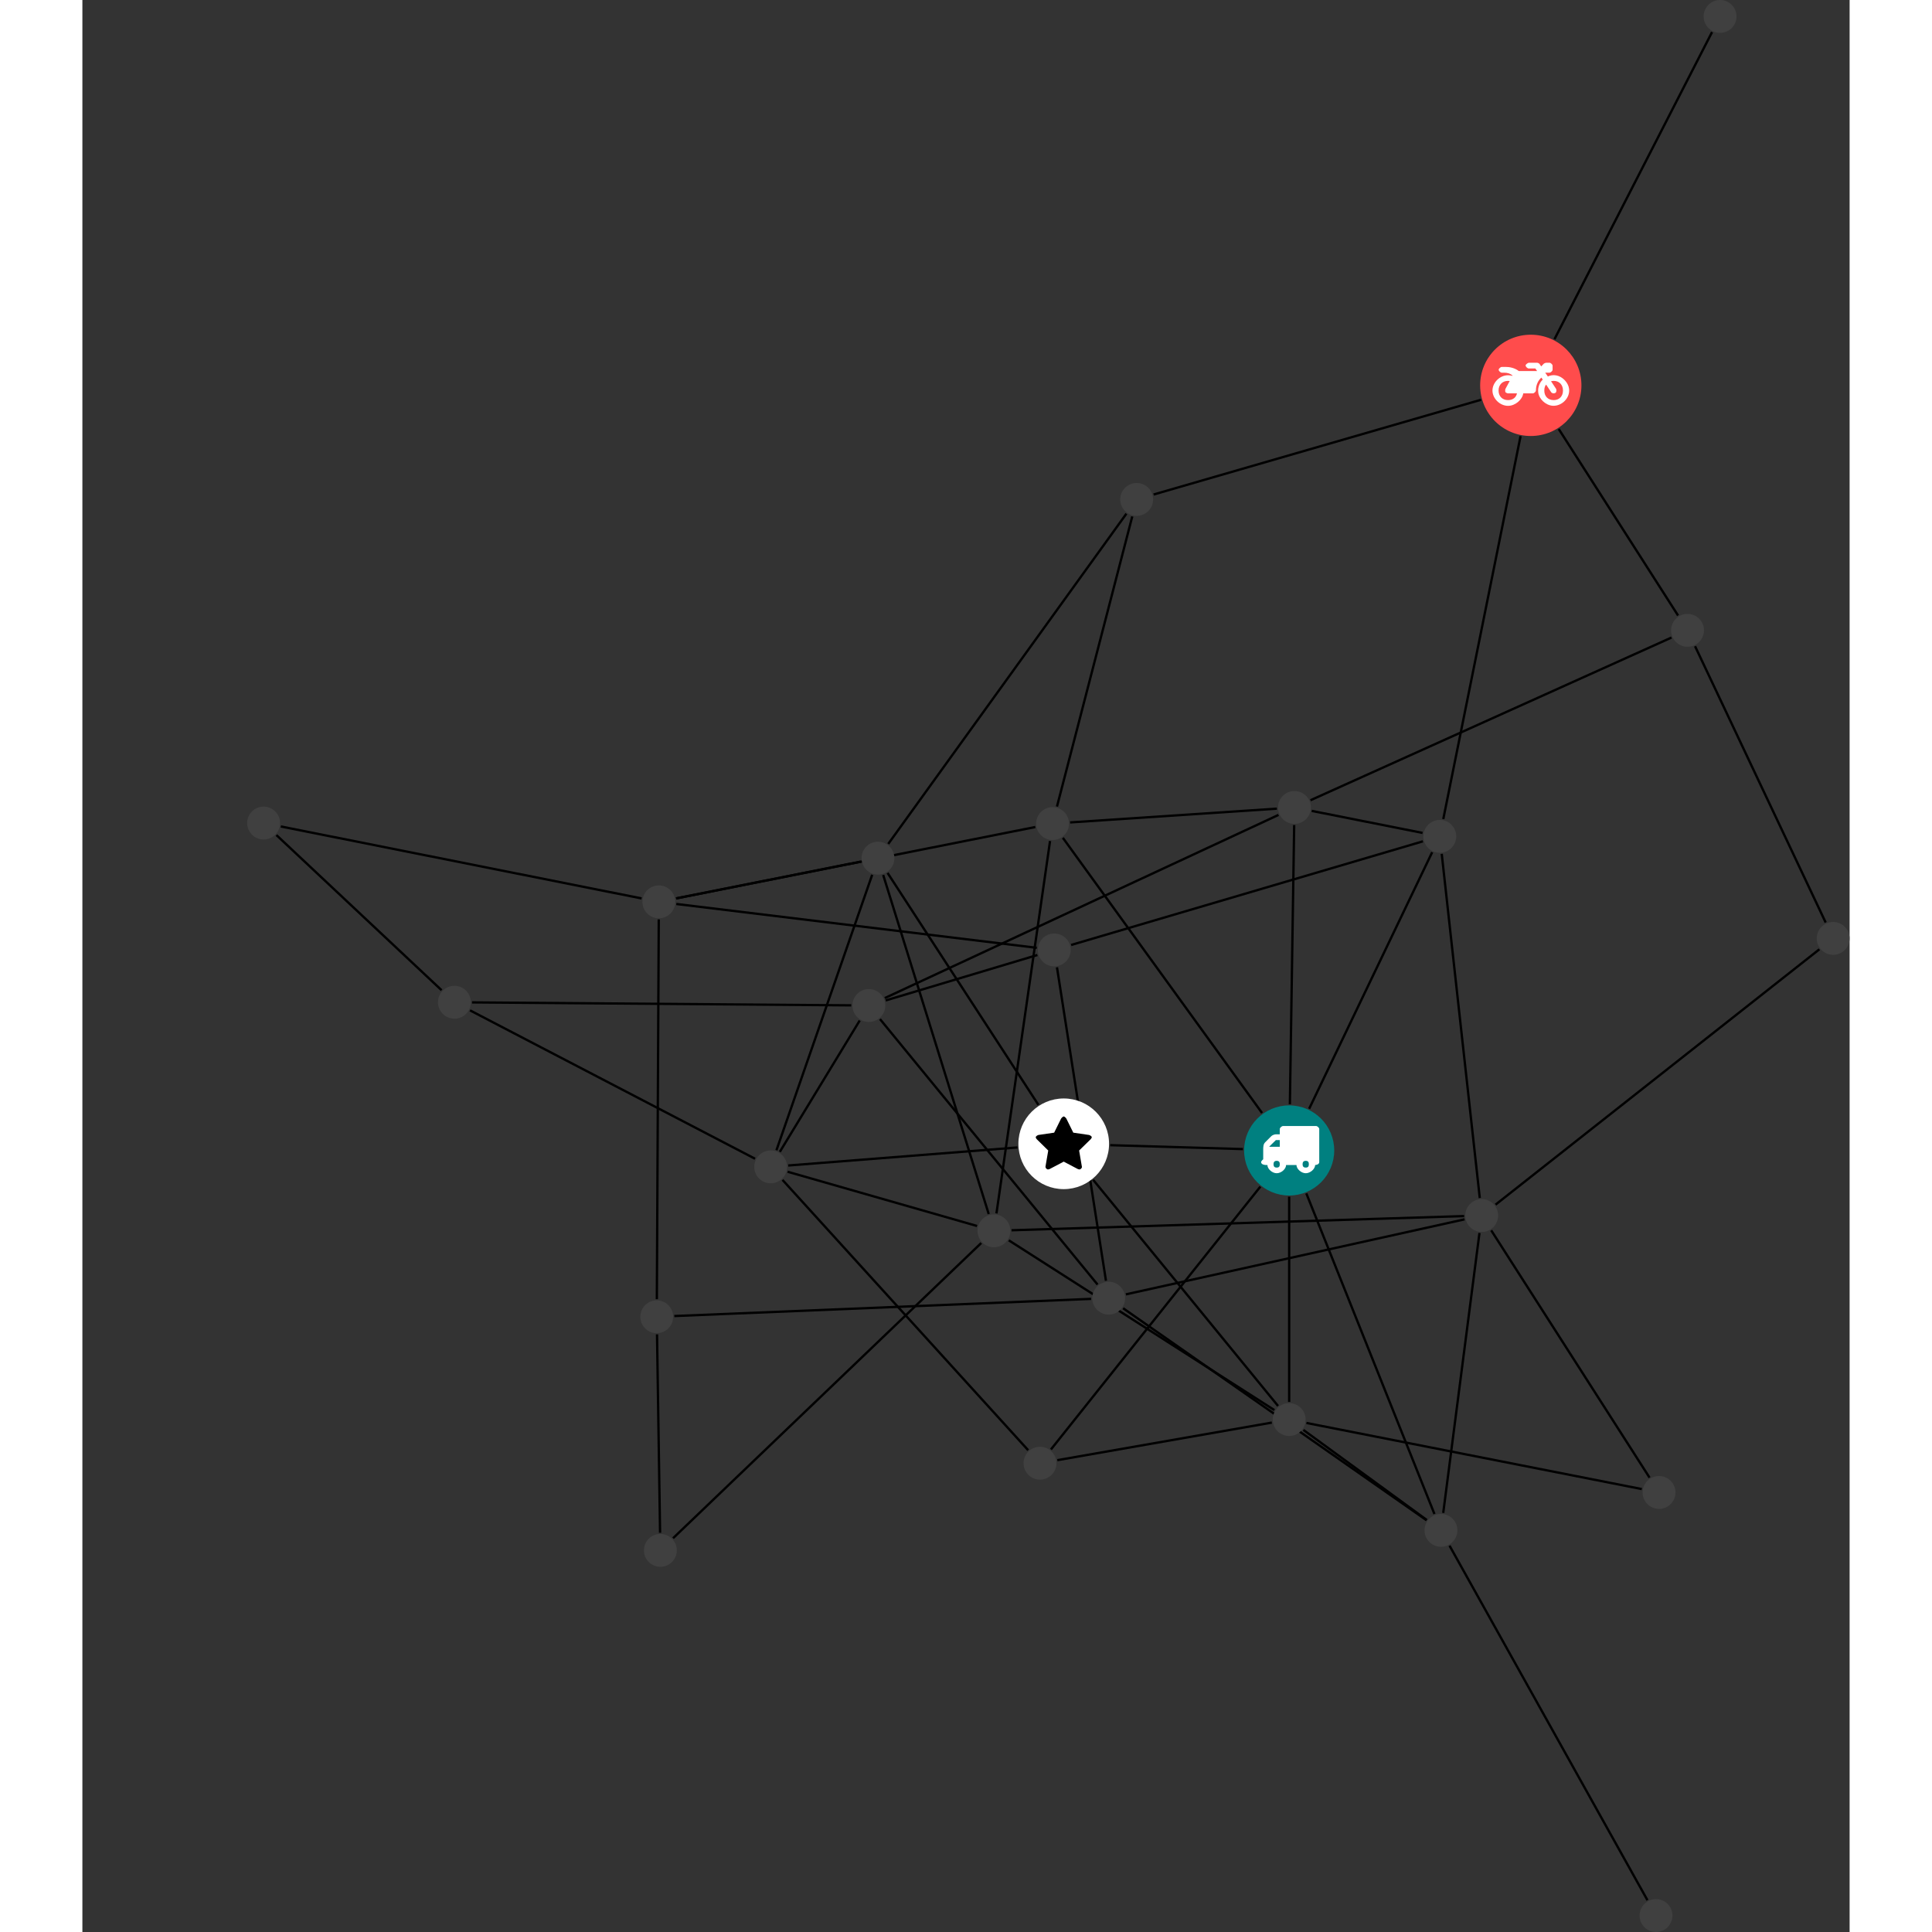<?xml version="1.0" encoding="UTF-8"?>
<svg xmlns="http://www.w3.org/2000/svg" xmlns:xlink="http://www.w3.org/1999/xlink" width="331.352pt" height="331.352pt" viewBox="-28.261 0.000 303.091 331.352" version="1.1">
<rect x="-28.261" y="0.000" width="303.091" height="331.352" fill="#333333" stroke="none"/>
<defs>
<g>
<symbol overflow="visible" id="glyph0-0">
<path style="stroke:none;" d="M 1.422 -0.75 L 1.422 -7.922 L 3.562 -7.922 L 3.562 -0.891 L 1.422 -0.891 Z M 0.625 0 L 4.531 0 L 4.531 -8.812 L 0.438 -8.812 L 0.438 0 Z M 0.625 0 "/>
</symbol>
<symbol overflow="visible" id="glyph0-1">
<path style="stroke:none;" d="M 3.375 -0.844 C 3.375 -0.453 3.234 -0.266 2.844 -0.266 C 2.469 -0.266 2.297 -0.453 2.297 -0.844 C 2.297 -1.219 2.469 -1.422 2.844 -1.422 C 3.234 -1.422 3.375 -1.219 3.375 -0.844 Z M 1.594 -3.688 L 1.594 -3.859 C 1.594 -3.875 1.578 -3.875 1.594 -3.891 L 2.688 -4.969 C 2.703 -5 2.656 -4.984 2.688 -4.984 L 3.375 -4.984 L 3.375 -3.828 L 1.594 -3.828 Z M 8.359 -0.844 C 8.359 -0.453 8.219 -0.266 7.828 -0.266 C 7.453 -0.266 7.281 -0.453 7.281 -0.844 C 7.281 -1.219 7.453 -1.422 7.828 -1.422 C 8.219 -1.422 8.359 -1.219 8.359 -0.844 Z M 10.141 -6.891 C 10.141 -7.094 9.812 -7.391 9.609 -7.391 L 3.922 -7.391 C 3.719 -7.391 3.375 -7.094 3.375 -6.891 L 3.375 -5.969 L 2.672 -5.969 C 2.469 -5.969 2.078 -5.812 1.938 -5.672 L 0.844 -4.578 C 0.531 -4.266 0.531 -3.734 0.531 -3.328 L 0.531 -1.688 C 0.516 -1.688 0.172 -1.391 0.172 -1.203 C 0.172 -0.781 0.781 -0.703 1.062 -0.703 L 1.25 -0.703 C 1.25 -0.047 2.062 0.703 2.844 0.703 C 3.641 0.703 4.453 -0.047 4.453 -0.703 L 6.234 -0.703 C 6.234 -0.047 7.047 0.703 7.828 0.703 C 8.625 0.703 9.438 -0.047 9.438 -0.703 C 9.547 -0.703 10.141 -0.781 10.141 -1.203 Z M 10.141 -6.891 "/>
</symbol>
<symbol overflow="visible" id="glyph0-2">
<path style="stroke:none;" d="M 12.969 -2.906 C 12.844 -3.984 11.859 -5.016 10.781 -5.219 C 10.234 -5.328 9.703 -5.219 9.328 -5.031 L 8.875 -5.688 L 9.609 -5.688 C 9.812 -5.688 10.141 -5.984 10.141 -6.188 L 10.141 -6.891 C 10.141 -7.094 9.812 -7.391 9.609 -7.391 L 9.047 -7.391 C 8.969 -7.391 8.734 -7.312 8.656 -7.25 L 8.188 -6.766 L 7.891 -7.203 C 7.828 -7.281 7.594 -7.391 7.484 -7.391 L 6.078 -7.391 C 5.906 -7.391 5.547 -7.125 5.516 -6.953 C 5.484 -6.734 5.828 -6.406 6.047 -6.406 L 7.188 -6.406 L 7.484 -5.969 L 4.344 -5.969 C 4.141 -6.125 3.375 -6.672 2.141 -6.672 L 1.422 -6.672 C 1.219 -6.672 0.891 -6.375 0.891 -6.188 C 0.891 -5.984 1.219 -5.688 1.422 -5.688 L 1.781 -5.688 C 2.484 -5.688 2.906 -5.516 3.281 -5.188 L 3.25 -5.141 C 3.078 -5.188 2.797 -5.25 2.5 -5.25 C 1.109 -5.25 -0.172 -4 -0.172 -2.625 C -0.172 -1.25 1.109 0 2.5 0 C 3.75 0 4.953 -1.062 5.109 -2.141 L 6.766 -2.141 C 6.969 -2.141 7.281 -2.438 7.281 -2.625 C 7.281 -3.609 7.688 -4.391 8.219 -4.844 L 8.453 -4.5 C 7.969 -4.062 7.578 -3.203 7.672 -2.359 C 7.781 -1.172 8.969 -0.094 10.141 -0.016 C 11.703 0.094 13.156 -1.344 12.969 -2.906 Z M 2.5 -0.984 C 1.516 -0.984 0.875 -1.641 0.875 -2.625 C 0.875 -3.594 1.516 -4.281 2.5 -4.281 C 2.672 -4.281 2.844 -4.234 2.781 -4.25 L 2.047 -2.891 C 2 -2.781 2 -2.469 2.047 -2.359 C 2.125 -2.25 2.375 -2.141 2.5 -2.141 L 4.031 -2.141 C 3.891 -1.453 3.344 -0.984 2.5 -0.984 Z M 10.328 -0.984 C 9.344 -0.984 8.719 -1.641 8.719 -2.625 C 8.719 -3.109 8.859 -3.469 9.031 -3.641 L 9.906 -2.328 C 9.969 -2.219 10.203 -2.141 10.328 -2.141 C 10.391 -2.141 10.594 -2.188 10.641 -2.234 C 10.812 -2.344 10.844 -2.75 10.734 -2.922 L 9.875 -4.219 C 9.859 -4.219 10.094 -4.281 10.328 -4.281 C 11.297 -4.281 11.922 -3.594 11.922 -2.625 C 11.922 -1.641 11.297 -0.984 10.328 -0.984 Z M 10.328 -0.984 "/>
</symbol>
<symbol overflow="visible" id="glyph0-3">
<path style="stroke:none;" d="M 9.438 -5.078 C 9.438 -5.25 9.078 -5.453 8.938 -5.469 L 6.266 -5.859 L 5.078 -8.266 C 5.031 -8.375 4.75 -8.641 4.625 -8.641 C 4.5 -8.641 4.234 -8.375 4.172 -8.266 L 2.984 -5.859 L 0.312 -5.469 C 0.172 -5.453 -0.172 -5.25 -0.172 -5.078 C -0.172 -4.969 -0.062 -4.781 0.016 -4.719 L 1.969 -2.797 L 1.5 -0.062 C 1.5 -0.016 1.5 0.016 1.5 0.047 C 1.5 0.203 1.75 0.453 1.906 0.453 C 1.984 0.453 2.188 0.406 2.25 0.359 L 4.625 -0.891 L 7 0.359 C 7.062 0.406 7.266 0.453 7.344 0.453 C 7.5 0.453 7.75 0.203 7.75 0.047 C 7.75 0.016 7.75 -0.016 7.734 -0.062 L 7.266 -2.797 L 9.234 -4.719 C 9.297 -4.781 9.438 -4.969 9.438 -5.078 Z M 9.438 -5.078 "/>
</symbol>
</g>
<clipPath id="clip1">
  <path d="M 208 157 L 274.828 157 L 274.828 213 L 208 213 Z M 208 157 "/>
</clipPath>
<clipPath id="clip2">
  <path d="M 242 105 L 274.828 105 L 274.828 164 L 242 164 Z M 242 105 "/>
</clipPath>
<clipPath id="clip3">
  <path d="M 200 259 L 246 259 L 246 331.352 L 200 331.352 Z M 200 259 "/>
</clipPath>
<clipPath id="clip4">
  <path d="M 269 158 L 274.828 158 L 274.828 164 L 269 164 Z M 269 158 "/>
</clipPath>
<clipPath id="clip5">
  <path d="M 238 325 L 245 325 L 245 331.352 L 238 331.352 Z M 238 325 "/>
</clipPath>
</defs>
<g id="surface1">
<path style="fill:none;stroke-width:0.399;stroke-linecap:butt;stroke-linejoin:miter;stroke:rgb(0%,0%,0%);stroke-opacity:1;stroke-miterlimit:10;" d="M 0.002 -7.927 L 0.002 -43.134 " transform="matrix(1,0,0,-1,178.709,197.311)"/>
<path style="fill:none;stroke-width:0.399;stroke-linecap:butt;stroke-linejoin:miter;stroke:rgb(0%,0%,0%);stroke-opacity:1;stroke-miterlimit:10;" d="M 0.123 7.928 L 0.861 55.807 " transform="matrix(1,0,0,-1,178.709,197.311)"/>
<path style="fill:none;stroke-width:0.399;stroke-linecap:butt;stroke-linejoin:miter;stroke:rgb(0%,0%,0%);stroke-opacity:1;stroke-miterlimit:10;" d="M -7.924 0.233 L -30.693 0.905 " transform="matrix(1,0,0,-1,178.709,197.311)"/>
<path style="fill:none;stroke-width:0.399;stroke-linecap:butt;stroke-linejoin:miter;stroke:rgb(0%,0%,0%);stroke-opacity:1;stroke-miterlimit:10;" d="M 3.428 7.151 L 24.529 51.151 " transform="matrix(1,0,0,-1,178.709,197.311)"/>
<path style="fill:none;stroke-width:0.399;stroke-linecap:butt;stroke-linejoin:miter;stroke:rgb(0%,0%,0%);stroke-opacity:1;stroke-miterlimit:10;" d="M -4.65 6.424 L -38.811 53.616 " transform="matrix(1,0,0,-1,178.709,197.311)"/>
<path style="fill:none;stroke-width:0.399;stroke-linecap:butt;stroke-linejoin:miter;stroke:rgb(0%,0%,0%);stroke-opacity:1;stroke-miterlimit:10;" d="M -4.939 -6.201 L -40.857 -51.279 " transform="matrix(1,0,0,-1,178.709,197.311)"/>
<path style="fill:none;stroke-width:0.399;stroke-linecap:butt;stroke-linejoin:miter;stroke:rgb(0%,0%,0%);stroke-opacity:1;stroke-miterlimit:10;" d="M 2.943 -7.365 L 24.916 -62.349 " transform="matrix(1,0,0,-1,178.709,197.311)"/>
<path style="fill:none;stroke-width:0.399;stroke-linecap:butt;stroke-linejoin:miter;stroke:rgb(0%,0%,0%);stroke-opacity:1;stroke-miterlimit:10;" d="M -1.908 -43.818 L -33.619 -5.033 " transform="matrix(1,0,0,-1,178.709,197.311)"/>
<path style="fill:none;stroke-width:0.399;stroke-linecap:butt;stroke-linejoin:miter;stroke:rgb(0%,0%,0%);stroke-opacity:1;stroke-miterlimit:10;" d="M 2.959 -46.736 L 60.478 -58.076 " transform="matrix(1,0,0,-1,178.709,197.311)"/>
<path style="fill:none;stroke-width:0.399;stroke-linecap:butt;stroke-linejoin:miter;stroke:rgb(0%,0%,0%);stroke-opacity:1;stroke-miterlimit:10;" d="M -2.541 -44.529 L -48.088 -15.412 " transform="matrix(1,0,0,-1,178.709,197.311)"/>
<path style="fill:none;stroke-width:0.399;stroke-linecap:butt;stroke-linejoin:miter;stroke:rgb(0%,0%,0%);stroke-opacity:1;stroke-miterlimit:10;" d="M -2.971 -46.673 L -39.764 -53.119 " transform="matrix(1,0,0,-1,178.709,197.311)"/>
<path style="fill:none;stroke-width:0.399;stroke-linecap:butt;stroke-linejoin:miter;stroke:rgb(0%,0%,0%);stroke-opacity:1;stroke-miterlimit:10;" d="M 2.439 -47.931 L 23.6 -63.373 " transform="matrix(1,0,0,-1,178.709,197.311)"/>
<path style="fill:none;stroke-width:0.399;stroke-linecap:butt;stroke-linejoin:miter;stroke:rgb(0%,0%,0%);stroke-opacity:1;stroke-miterlimit:10;" d="M -87.357 -0.24 L -73.654 22.284 " transform="matrix(1,0,0,-1,178.709,197.311)"/>
<path style="fill:none;stroke-width:0.399;stroke-linecap:butt;stroke-linejoin:miter;stroke:rgb(0%,0%,0%);stroke-opacity:1;stroke-miterlimit:10;" d="M -85.916 -2.58 L -46.615 0.514 " transform="matrix(1,0,0,-1,178.709,197.311)"/>
<path style="fill:none;stroke-width:0.399;stroke-linecap:butt;stroke-linejoin:miter;stroke:rgb(0%,0%,0%);stroke-opacity:1;stroke-miterlimit:10;" d="M -86.025 -3.65 L -53.533 -12.955 " transform="matrix(1,0,0,-1,178.709,197.311)"/>
<path style="fill:none;stroke-width:0.399;stroke-linecap:butt;stroke-linejoin:miter;stroke:rgb(0%,0%,0%);stroke-opacity:1;stroke-miterlimit:10;" d="M -87.936 0.034 L -71.514 47.28 " transform="matrix(1,0,0,-1,178.709,197.311)"/>
<path style="fill:none;stroke-width:0.399;stroke-linecap:butt;stroke-linejoin:miter;stroke:rgb(0%,0%,0%);stroke-opacity:1;stroke-miterlimit:10;" d="M -86.897 -5.048 L -44.764 -51.408 " transform="matrix(1,0,0,-1,178.709,197.311)"/>
<path style="fill:none;stroke-width:0.399;stroke-linecap:butt;stroke-linejoin:miter;stroke:rgb(0%,0%,0%);stroke-opacity:1;stroke-miterlimit:10;" d="M -91.604 -1.423 L -140.486 24.026 " transform="matrix(1,0,0,-1,178.709,197.311)"/>
<path style="fill:none;stroke-width:0.399;stroke-linecap:butt;stroke-linejoin:miter;stroke:rgb(0%,0%,0%);stroke-opacity:1;stroke-miterlimit:10;" d="M 39.686 122.506 L 26.432 56.831 " transform="matrix(1,0,0,-1,178.709,197.311)"/>
<path style="fill:none;stroke-width:0.399;stroke-linecap:butt;stroke-linejoin:miter;stroke:rgb(0%,0%,0%);stroke-opacity:1;stroke-miterlimit:10;" d="M 32.904 128.749 L -23.252 112.499 " transform="matrix(1,0,0,-1,178.709,197.311)"/>
<path style="fill:none;stroke-width:0.399;stroke-linecap:butt;stroke-linejoin:miter;stroke:rgb(0%,0%,0%);stroke-opacity:1;stroke-miterlimit:10;" d="M 45.498 139.127 L 72.529 191.811 " transform="matrix(1,0,0,-1,178.709,197.311)"/>
<path style="fill:none;stroke-width:0.399;stroke-linecap:butt;stroke-linejoin:miter;stroke:rgb(0%,0%,0%);stroke-opacity:1;stroke-miterlimit:10;" d="M 46.232 123.733 L 66.697 91.749 " transform="matrix(1,0,0,-1,178.709,197.311)"/>
<path style="fill:none;stroke-width:0.399;stroke-linecap:butt;stroke-linejoin:miter;stroke:rgb(0%,0%,0%);stroke-opacity:1;stroke-miterlimit:10;" d="M 34.654 -13.705 L 61.811 -56.115 " transform="matrix(1,0,0,-1,178.709,197.311)"/>
<path style="fill:none;stroke-width:0.399;stroke-linecap:butt;stroke-linejoin:miter;stroke:rgb(0%,0%,0%);stroke-opacity:1;stroke-miterlimit:10;" d="M 30.08 -11.814 L -28.006 -24.681 " transform="matrix(1,0,0,-1,178.709,197.311)"/>
<path style="fill:none;stroke-width:0.399;stroke-linecap:butt;stroke-linejoin:miter;stroke:rgb(0%,0%,0%);stroke-opacity:1;stroke-miterlimit:10;" d="M 32.693 -8.162 L 26.166 50.873 " transform="matrix(1,0,0,-1,178.709,197.311)"/>
<g clip-path="url(#clip1)" clip-rule="nonzero">
<path style="fill:none;stroke-width:0.399;stroke-linecap:butt;stroke-linejoin:miter;stroke:rgb(0%,0%,0%);stroke-opacity:1;stroke-miterlimit:10;" d="M 35.396 -9.294 L 90.936 34.498 " transform="matrix(1,0,0,-1,178.709,197.311)"/>
</g>
<path style="fill:none;stroke-width:0.399;stroke-linecap:butt;stroke-linejoin:miter;stroke:rgb(0%,0%,0%);stroke-opacity:1;stroke-miterlimit:10;" d="M 30.01 -11.255 L -47.615 -13.689 " transform="matrix(1,0,0,-1,178.709,197.311)"/>
<path style="fill:none;stroke-width:0.399;stroke-linecap:butt;stroke-linejoin:miter;stroke:rgb(0%,0%,0%);stroke-opacity:1;stroke-miterlimit:10;" d="M 32.639 -14.154 L 26.424 -62.162 " transform="matrix(1,0,0,-1,178.709,197.311)"/>
<path style="fill:none;stroke-width:0.399;stroke-linecap:butt;stroke-linejoin:miter;stroke:rgb(0%,0%,0%);stroke-opacity:1;stroke-miterlimit:10;" d="M -1.83 57.549 L -69.35 26.135 " transform="matrix(1,0,0,-1,178.709,197.311)"/>
<path style="fill:none;stroke-width:0.399;stroke-linecap:butt;stroke-linejoin:miter;stroke:rgb(0%,0%,0%);stroke-opacity:1;stroke-miterlimit:10;" d="M 3.869 58.237 L 22.877 54.459 " transform="matrix(1,0,0,-1,178.709,197.311)"/>
<path style="fill:none;stroke-width:0.399;stroke-linecap:butt;stroke-linejoin:miter;stroke:rgb(0%,0%,0%);stroke-opacity:1;stroke-miterlimit:10;" d="M 3.658 60.065 L 65.572 87.967 " transform="matrix(1,0,0,-1,178.709,197.311)"/>
<path style="fill:none;stroke-width:0.399;stroke-linecap:butt;stroke-linejoin:miter;stroke:rgb(0%,0%,0%);stroke-opacity:1;stroke-miterlimit:10;" d="M -2.104 58.623 L -37.568 56.26 " transform="matrix(1,0,0,-1,178.709,197.311)"/>
<path style="fill:none;stroke-width:0.399;stroke-linecap:butt;stroke-linejoin:miter;stroke:rgb(0%,0%,0%);stroke-opacity:1;stroke-miterlimit:10;" d="M -69.197 25.729 L -43.178 33.522 " transform="matrix(1,0,0,-1,178.709,197.311)"/>
<path style="fill:none;stroke-width:0.399;stroke-linecap:butt;stroke-linejoin:miter;stroke:rgb(0%,0%,0%);stroke-opacity:1;stroke-miterlimit:10;" d="M -70.174 22.526 L -32.865 -22.998 " transform="matrix(1,0,0,-1,178.709,197.311)"/>
<path style="fill:none;stroke-width:0.399;stroke-linecap:butt;stroke-linejoin:miter;stroke:rgb(0%,0%,0%);stroke-opacity:1;stroke-miterlimit:10;" d="M -75.104 24.885 L -140.147 25.393 " transform="matrix(1,0,0,-1,178.709,197.311)"/>
<path style="fill:none;stroke-width:0.399;stroke-linecap:butt;stroke-linejoin:miter;stroke:rgb(0%,0%,0%);stroke-opacity:1;stroke-miterlimit:10;" d="M -43.014 7.827 L -68.877 47.6 " transform="matrix(1,0,0,-1,178.709,197.311)"/>
<path style="fill:none;stroke-width:0.399;stroke-linecap:butt;stroke-linejoin:miter;stroke:rgb(0%,0%,0%);stroke-opacity:1;stroke-miterlimit:10;" d="M -39.822 31.409 L -31.42 -22.349 " transform="matrix(1,0,0,-1,178.709,197.311)"/>
<path style="fill:none;stroke-width:0.399;stroke-linecap:butt;stroke-linejoin:miter;stroke:rgb(0%,0%,0%);stroke-opacity:1;stroke-miterlimit:10;" d="M -37.393 35.241 L 22.939 53.018 " transform="matrix(1,0,0,-1,178.709,197.311)"/>
<path style="fill:none;stroke-width:0.399;stroke-linecap:butt;stroke-linejoin:miter;stroke:rgb(0%,0%,0%);stroke-opacity:1;stroke-miterlimit:10;" d="M -43.283 34.752 L -105.111 42.272 " transform="matrix(1,0,0,-1,178.709,197.311)"/>
<path style="fill:none;stroke-width:0.399;stroke-linecap:butt;stroke-linejoin:miter;stroke:rgb(0%,0%,0%);stroke-opacity:1;stroke-miterlimit:10;" d="M -107.893 -65.572 L -108.416 -31.541 " transform="matrix(1,0,0,-1,178.709,197.311)"/>
<path style="fill:none;stroke-width:0.399;stroke-linecap:butt;stroke-linejoin:miter;stroke:rgb(0%,0%,0%);stroke-opacity:1;stroke-miterlimit:10;" d="M -105.666 -66.501 L -52.811 -15.873 " transform="matrix(1,0,0,-1,178.709,197.311)"/>
<path style="fill:none;stroke-width:0.399;stroke-linecap:butt;stroke-linejoin:miter;stroke:rgb(0%,0%,0%);stroke-opacity:1;stroke-miterlimit:10;" d="M -33.967 -25.455 L -105.451 -28.4 " transform="matrix(1,0,0,-1,178.709,197.311)"/>
<path style="fill:none;stroke-width:0.399;stroke-linecap:butt;stroke-linejoin:miter;stroke:rgb(0%,0%,0%);stroke-opacity:1;stroke-miterlimit:10;" d="M -28.479 -27.06 L 23.561 -63.423 " transform="matrix(1,0,0,-1,178.709,197.311)"/>
<path style="fill:none;stroke-width:0.399;stroke-linecap:butt;stroke-linejoin:miter;stroke:rgb(0%,0%,0%);stroke-opacity:1;stroke-miterlimit:10;" d="M -111.064 43.225 L -172.936 55.565 " transform="matrix(1,0,0,-1,178.709,197.311)"/>
<path style="fill:none;stroke-width:0.399;stroke-linecap:butt;stroke-linejoin:miter;stroke:rgb(0%,0%,0%);stroke-opacity:1;stroke-miterlimit:10;" d="M -108.119 39.62 L -108.447 -25.509 " transform="matrix(1,0,0,-1,178.709,197.311)"/>
<path style="fill:none;stroke-width:0.399;stroke-linecap:butt;stroke-linejoin:miter;stroke:rgb(0%,0%,0%);stroke-opacity:1;stroke-miterlimit:10;" d="M -105.147 43.225 L -73.482 49.538 " transform="matrix(1,0,0,-1,178.709,197.311)"/>
<path style="fill:none;stroke-width:0.399;stroke-linecap:butt;stroke-linejoin:miter;stroke:rgb(0%,0%,0%);stroke-opacity:1;stroke-miterlimit:10;" d="M -105.147 43.225 L -43.537 55.471 " transform="matrix(1,0,0,-1,178.709,197.311)"/>
<path style="fill:none;stroke-width:0.399;stroke-linecap:butt;stroke-linejoin:miter;stroke:rgb(0%,0%,0%);stroke-opacity:1;stroke-miterlimit:10;" d="M -27.916 109.209 L -68.76 52.577 " transform="matrix(1,0,0,-1,178.709,197.311)"/>
<path style="fill:none;stroke-width:0.399;stroke-linecap:butt;stroke-linejoin:miter;stroke:rgb(0%,0%,0%);stroke-opacity:1;stroke-miterlimit:10;" d="M -26.908 108.737 L -39.822 58.983 " transform="matrix(1,0,0,-1,178.709,197.311)"/>
<path style="fill:none;stroke-width:0.399;stroke-linecap:butt;stroke-linejoin:miter;stroke:rgb(0%,0%,0%);stroke-opacity:1;stroke-miterlimit:10;" d="M -173.693 54.088 L -145.365 27.483 " transform="matrix(1,0,0,-1,178.709,197.311)"/>
<g clip-path="url(#clip2)" clip-rule="nonzero">
<path style="fill:none;stroke-width:0.399;stroke-linecap:butt;stroke-linejoin:miter;stroke:rgb(0%,0%,0%);stroke-opacity:1;stroke-miterlimit:10;" d="M 92.014 39.096 L 69.615 86.479 " transform="matrix(1,0,0,-1,178.709,197.311)"/>
</g>
<path style="fill:none;stroke-width:0.399;stroke-linecap:butt;stroke-linejoin:miter;stroke:rgb(0%,0%,0%);stroke-opacity:1;stroke-miterlimit:10;" d="M -51.529 -10.904 L -69.627 47.248 " transform="matrix(1,0,0,-1,178.709,197.311)"/>
<path style="fill:none;stroke-width:0.399;stroke-linecap:butt;stroke-linejoin:miter;stroke:rgb(0%,0%,0%);stroke-opacity:1;stroke-miterlimit:10;" d="M -50.201 -10.798 L -41.01 53.073 " transform="matrix(1,0,0,-1,178.709,197.311)"/>
<g clip-path="url(#clip3)" clip-rule="nonzero">
<path style="fill:none;stroke-width:0.399;stroke-linecap:butt;stroke-linejoin:miter;stroke:rgb(0%,0%,0%);stroke-opacity:1;stroke-miterlimit:10;" d="M 61.451 -128.591 L 27.506 -67.787 " transform="matrix(1,0,0,-1,178.709,197.311)"/>
</g>
<path style=" stroke:none;fill-rule:nonzero;fill:rgb(0%,50%,50%);fill-opacity:1;" d="M 186.438 197.312 C 186.438 193.043 182.977 189.582 178.711 189.582 C 174.441 189.582 170.98 193.043 170.98 197.312 C 170.98 201.578 174.441 205.039 178.711 205.039 C 182.977 205.039 186.438 201.578 186.438 197.312 Z M 186.438 197.312 "/>
<g style="fill:rgb(100%,100%,100%);fill-opacity:1;">
  <use xlink:href="#glyph0-1" x="173.728" y="200.514"/>
</g>
<path style=" stroke:none;fill-rule:nonzero;fill:rgb(25%,25%,25%);fill-opacity:1;" d="M 181.527 243.465 C 181.527 241.906 180.266 240.645 178.711 240.645 C 177.152 240.645 175.891 241.906 175.891 243.465 C 175.891 245.02 177.152 246.281 178.711 246.281 C 180.266 246.281 181.527 245.02 181.527 243.465 Z M 181.527 243.465 "/>
<path style=" stroke:none;fill-rule:nonzero;fill:rgb(25%,25%,25%);fill-opacity:1;" d="M 92.602 200.129 C 92.602 198.57 91.34 197.309 89.785 197.309 C 88.23 197.309 86.969 198.57 86.969 200.129 C 86.969 201.684 88.23 202.945 89.785 202.945 C 91.34 202.945 92.602 201.684 92.602 200.129 Z M 92.602 200.129 "/>
<path style=" stroke:none;fill-rule:nonzero;fill:rgb(100%,29.999%,29.999%);fill-opacity:1;" d="M 228.836 66.094 C 228.836 61.293 224.949 57.406 220.148 57.406 C 215.352 57.406 211.465 61.293 211.465 66.094 C 211.465 70.891 215.352 74.777 220.148 74.777 C 224.949 74.777 228.836 70.891 228.836 66.094 Z M 228.836 66.094 "/>
<g style="fill:rgb(100%,100%,100%);fill-opacity:1;">
  <use xlink:href="#glyph0-2" x="213.749" y="69.604"/>
</g>
<path style=" stroke:none;fill-rule:nonzero;fill:rgb(25%,25%,25%);fill-opacity:1;" d="M 214.551 208.473 C 214.551 206.918 213.289 205.656 211.734 205.656 C 210.176 205.656 208.914 206.918 208.914 208.473 C 208.914 210.031 210.176 211.293 211.734 211.293 C 213.289 211.293 214.551 210.031 214.551 208.473 Z M 214.551 208.473 "/>
<path style=" stroke:none;fill-rule:nonzero;fill:rgb(25%,25%,25%);fill-opacity:1;" d="M 182.434 138.488 C 182.434 136.93 181.172 135.672 179.617 135.672 C 178.059 135.672 176.797 136.93 176.797 138.488 C 176.797 140.043 178.059 141.305 179.617 141.305 C 181.172 141.305 182.434 140.043 182.434 138.488 Z M 182.434 138.488 "/>
<path style=" stroke:none;fill-rule:nonzero;fill:rgb(25%,25%,25%);fill-opacity:1;" d="M 109.441 172.449 C 109.441 170.895 108.18 169.633 106.621 169.633 C 105.066 169.633 103.805 170.895 103.805 172.449 C 103.805 174.008 105.066 175.27 106.621 175.27 C 108.18 175.27 109.441 174.008 109.441 172.449 Z M 109.441 172.449 "/>
<path style=" stroke:none;fill-rule:nonzero;fill:rgb(100%,100%,100%);fill-opacity:1;" d="M 147.82 196.168 C 147.82 191.875 144.336 188.395 140.043 188.395 C 135.75 188.395 132.27 191.875 132.27 196.168 C 132.27 200.465 135.75 203.945 140.043 203.945 C 144.336 203.945 147.82 200.465 147.82 196.168 Z M 147.82 196.168 "/>
<g style="fill:rgb(0%,0%,0%);fill-opacity:1;">
  <use xlink:href="#glyph0-3" x="135.42" y="200.119"/>
</g>
<path style=" stroke:none;fill-rule:nonzero;fill:rgb(25%,25%,25%);fill-opacity:1;" d="M 244.965 255.969 C 244.965 254.41 243.703 253.148 242.145 253.148 C 240.59 253.148 239.328 254.41 239.328 255.969 C 239.328 257.523 240.59 258.785 242.145 258.785 C 243.703 258.785 244.965 257.523 244.965 255.969 Z M 244.965 255.969 "/>
<path style=" stroke:none;fill-rule:nonzero;fill:rgb(25%,25%,25%);fill-opacity:1;" d="M 141.242 162.922 C 141.242 161.367 139.98 160.105 138.422 160.105 C 136.867 160.105 135.605 161.367 135.605 162.922 C 135.605 164.477 136.867 165.738 138.422 165.738 C 139.98 165.738 141.242 164.477 141.242 162.922 Z M 141.242 162.922 "/>
<path style=" stroke:none;fill-rule:nonzero;fill:rgb(25%,25%,25%);fill-opacity:1;" d="M 73.684 265.898 C 73.684 264.344 72.422 263.082 70.863 263.082 C 69.309 263.082 68.047 264.344 68.047 265.898 C 68.047 267.457 69.309 268.719 70.863 268.719 C 72.422 268.719 73.684 267.457 73.684 265.898 Z M 73.684 265.898 "/>
<path style=" stroke:none;fill-rule:nonzero;fill:rgb(25%,25%,25%);fill-opacity:1;" d="M 150.574 222.641 C 150.574 221.086 149.312 219.824 147.758 219.824 C 146.199 219.824 144.938 221.086 144.938 222.641 C 144.938 224.199 146.199 225.461 147.758 225.461 C 149.312 225.461 150.574 224.199 150.574 222.641 Z M 150.574 222.641 "/>
<path style=" stroke:none;fill-rule:nonzero;fill:rgb(25%,25%,25%);fill-opacity:1;" d="M 207.363 143.438 C 207.363 141.883 206.102 140.621 204.547 140.621 C 202.988 140.621 201.727 141.883 201.727 143.438 C 201.727 144.996 202.988 146.258 204.547 146.258 C 206.102 146.258 207.363 144.996 207.363 143.438 Z M 207.363 143.438 "/>
<path style=" stroke:none;fill-rule:nonzero;fill:rgb(25%,25%,25%);fill-opacity:1;" d="M 73.426 154.676 C 73.426 153.117 72.164 151.855 70.605 151.855 C 69.051 151.855 67.789 153.117 67.789 154.676 C 67.789 156.23 69.051 157.492 70.605 157.492 C 72.164 157.492 73.426 156.23 73.426 154.676 Z M 73.426 154.676 "/>
<path style=" stroke:none;fill-rule:nonzero;fill:rgb(25%,25%,25%);fill-opacity:1;" d="M 155.375 85.652 C 155.375 84.098 154.113 82.836 152.559 82.836 C 151 82.836 149.738 84.098 149.738 85.652 C 149.738 87.211 151 88.473 152.559 88.473 C 154.113 88.473 155.375 87.211 155.375 85.652 Z M 155.375 85.652 "/>
<path style=" stroke:none;fill-rule:nonzero;fill:rgb(25%,25%,25%);fill-opacity:1;" d="M 5.637 141.156 C 5.637 139.602 4.375 138.34 2.816 138.34 C 1.262 138.34 0 139.602 0 141.156 C 0 142.715 1.262 143.977 2.816 143.977 C 4.375 143.977 5.637 142.715 5.637 141.156 Z M 5.637 141.156 "/>
<path style=" stroke:none;fill-rule:nonzero;fill:rgb(25%,25%,25%);fill-opacity:1;" d="M 73.062 225.836 C 73.062 224.281 71.801 223.02 70.246 223.02 C 68.691 223.02 67.43 224.281 67.43 225.836 C 67.43 227.391 68.691 228.652 70.246 228.652 C 71.801 228.652 73.062 227.391 73.062 225.836 Z M 73.062 225.836 "/>
<g clip-path="url(#clip4)" clip-rule="nonzero">
<path style=" stroke:none;fill-rule:nonzero;fill:rgb(25%,25%,25%);fill-opacity:1;" d="M 274.828 160.945 C 274.828 159.387 273.566 158.125 272.012 158.125 C 270.453 158.125 269.191 159.387 269.191 160.945 C 269.191 162.5 270.453 163.762 272.012 163.762 C 273.566 163.762 274.828 162.5 274.828 160.945 Z M 274.828 160.945 "/>
</g>
<path style=" stroke:none;fill-rule:nonzero;fill:rgb(25%,25%,25%);fill-opacity:1;" d="M 255.434 2.816 C 255.434 1.262 254.172 0 252.613 0 C 251.059 0 249.797 1.262 249.797 2.816 C 249.797 4.375 251.059 5.637 252.613 5.637 C 254.172 5.637 255.434 4.375 255.434 2.816 Z M 255.434 2.816 "/>
<path style=" stroke:none;fill-rule:nonzero;fill:rgb(25%,25%,25%);fill-opacity:1;" d="M 249.852 108.105 C 249.852 106.551 248.59 105.289 247.031 105.289 C 245.477 105.289 244.215 106.551 244.215 108.105 C 244.215 109.664 245.477 110.926 247.031 110.926 C 248.59 110.926 249.852 109.664 249.852 108.105 Z M 249.852 108.105 "/>
<path style=" stroke:none;fill-rule:nonzero;fill:rgb(25%,25%,25%);fill-opacity:1;" d="M 130.895 211.094 C 130.895 209.539 129.633 208.277 128.078 208.277 C 126.52 208.277 125.258 209.539 125.258 211.094 C 125.258 212.652 126.52 213.914 128.078 213.914 C 129.633 213.914 130.895 212.652 130.895 211.094 Z M 130.895 211.094 "/>
<path style=" stroke:none;fill-rule:nonzero;fill:rgb(25%,25%,25%);fill-opacity:1;" d="M 111.004 147.184 C 111.004 145.625 109.742 144.363 108.188 144.363 C 106.629 144.363 105.367 145.625 105.367 147.184 C 105.367 148.738 106.629 150 108.188 150 C 109.742 150 111.004 148.738 111.004 147.184 Z M 111.004 147.184 "/>
<path style=" stroke:none;fill-rule:nonzero;fill:rgb(25%,25%,25%);fill-opacity:1;" d="M 140.949 141.25 C 140.949 139.695 139.688 138.434 138.133 138.434 C 136.574 138.434 135.312 139.695 135.312 141.25 C 135.312 142.809 136.574 144.07 138.133 144.07 C 139.688 144.07 140.949 142.809 140.949 141.25 Z M 140.949 141.25 "/>
<g clip-path="url(#clip5)" clip-rule="nonzero">
<path style=" stroke:none;fill-rule:nonzero;fill:rgb(25%,25%,25%);fill-opacity:1;" d="M 244.445 328.535 C 244.445 326.977 243.184 325.715 241.629 325.715 C 240.07 325.715 238.809 326.977 238.809 328.535 C 238.809 330.09 240.07 331.352 241.629 331.352 C 243.184 331.352 244.445 330.09 244.445 328.535 Z M 244.445 328.535 "/>
</g>
<path style=" stroke:none;fill-rule:nonzero;fill:rgb(25%,25%,25%);fill-opacity:1;" d="M 138.793 250.949 C 138.793 249.395 137.531 248.133 135.973 248.133 C 134.418 248.133 133.156 249.395 133.156 250.949 C 133.156 252.508 134.418 253.77 135.973 253.77 C 137.531 253.77 138.793 252.508 138.793 250.949 Z M 138.793 250.949 "/>
<path style=" stroke:none;fill-rule:nonzero;fill:rgb(25%,25%,25%);fill-opacity:1;" d="M 207.562 262.461 C 207.562 260.906 206.301 259.645 204.742 259.645 C 203.188 259.645 201.926 260.906 201.926 262.461 C 201.926 264.02 203.188 265.281 204.742 265.281 C 206.301 265.281 207.562 264.02 207.562 262.461 Z M 207.562 262.461 "/>
<path style=" stroke:none;fill-rule:nonzero;fill:rgb(25%,25%,25%);fill-opacity:1;" d="M 38.363 171.891 C 38.363 170.336 37.102 169.074 35.547 169.074 C 33.988 169.074 32.727 170.336 32.727 171.891 C 32.727 173.449 33.988 174.711 35.547 174.711 C 37.102 174.711 38.363 173.449 38.363 171.891 Z M 38.363 171.891 "/>
</g>
</svg>
